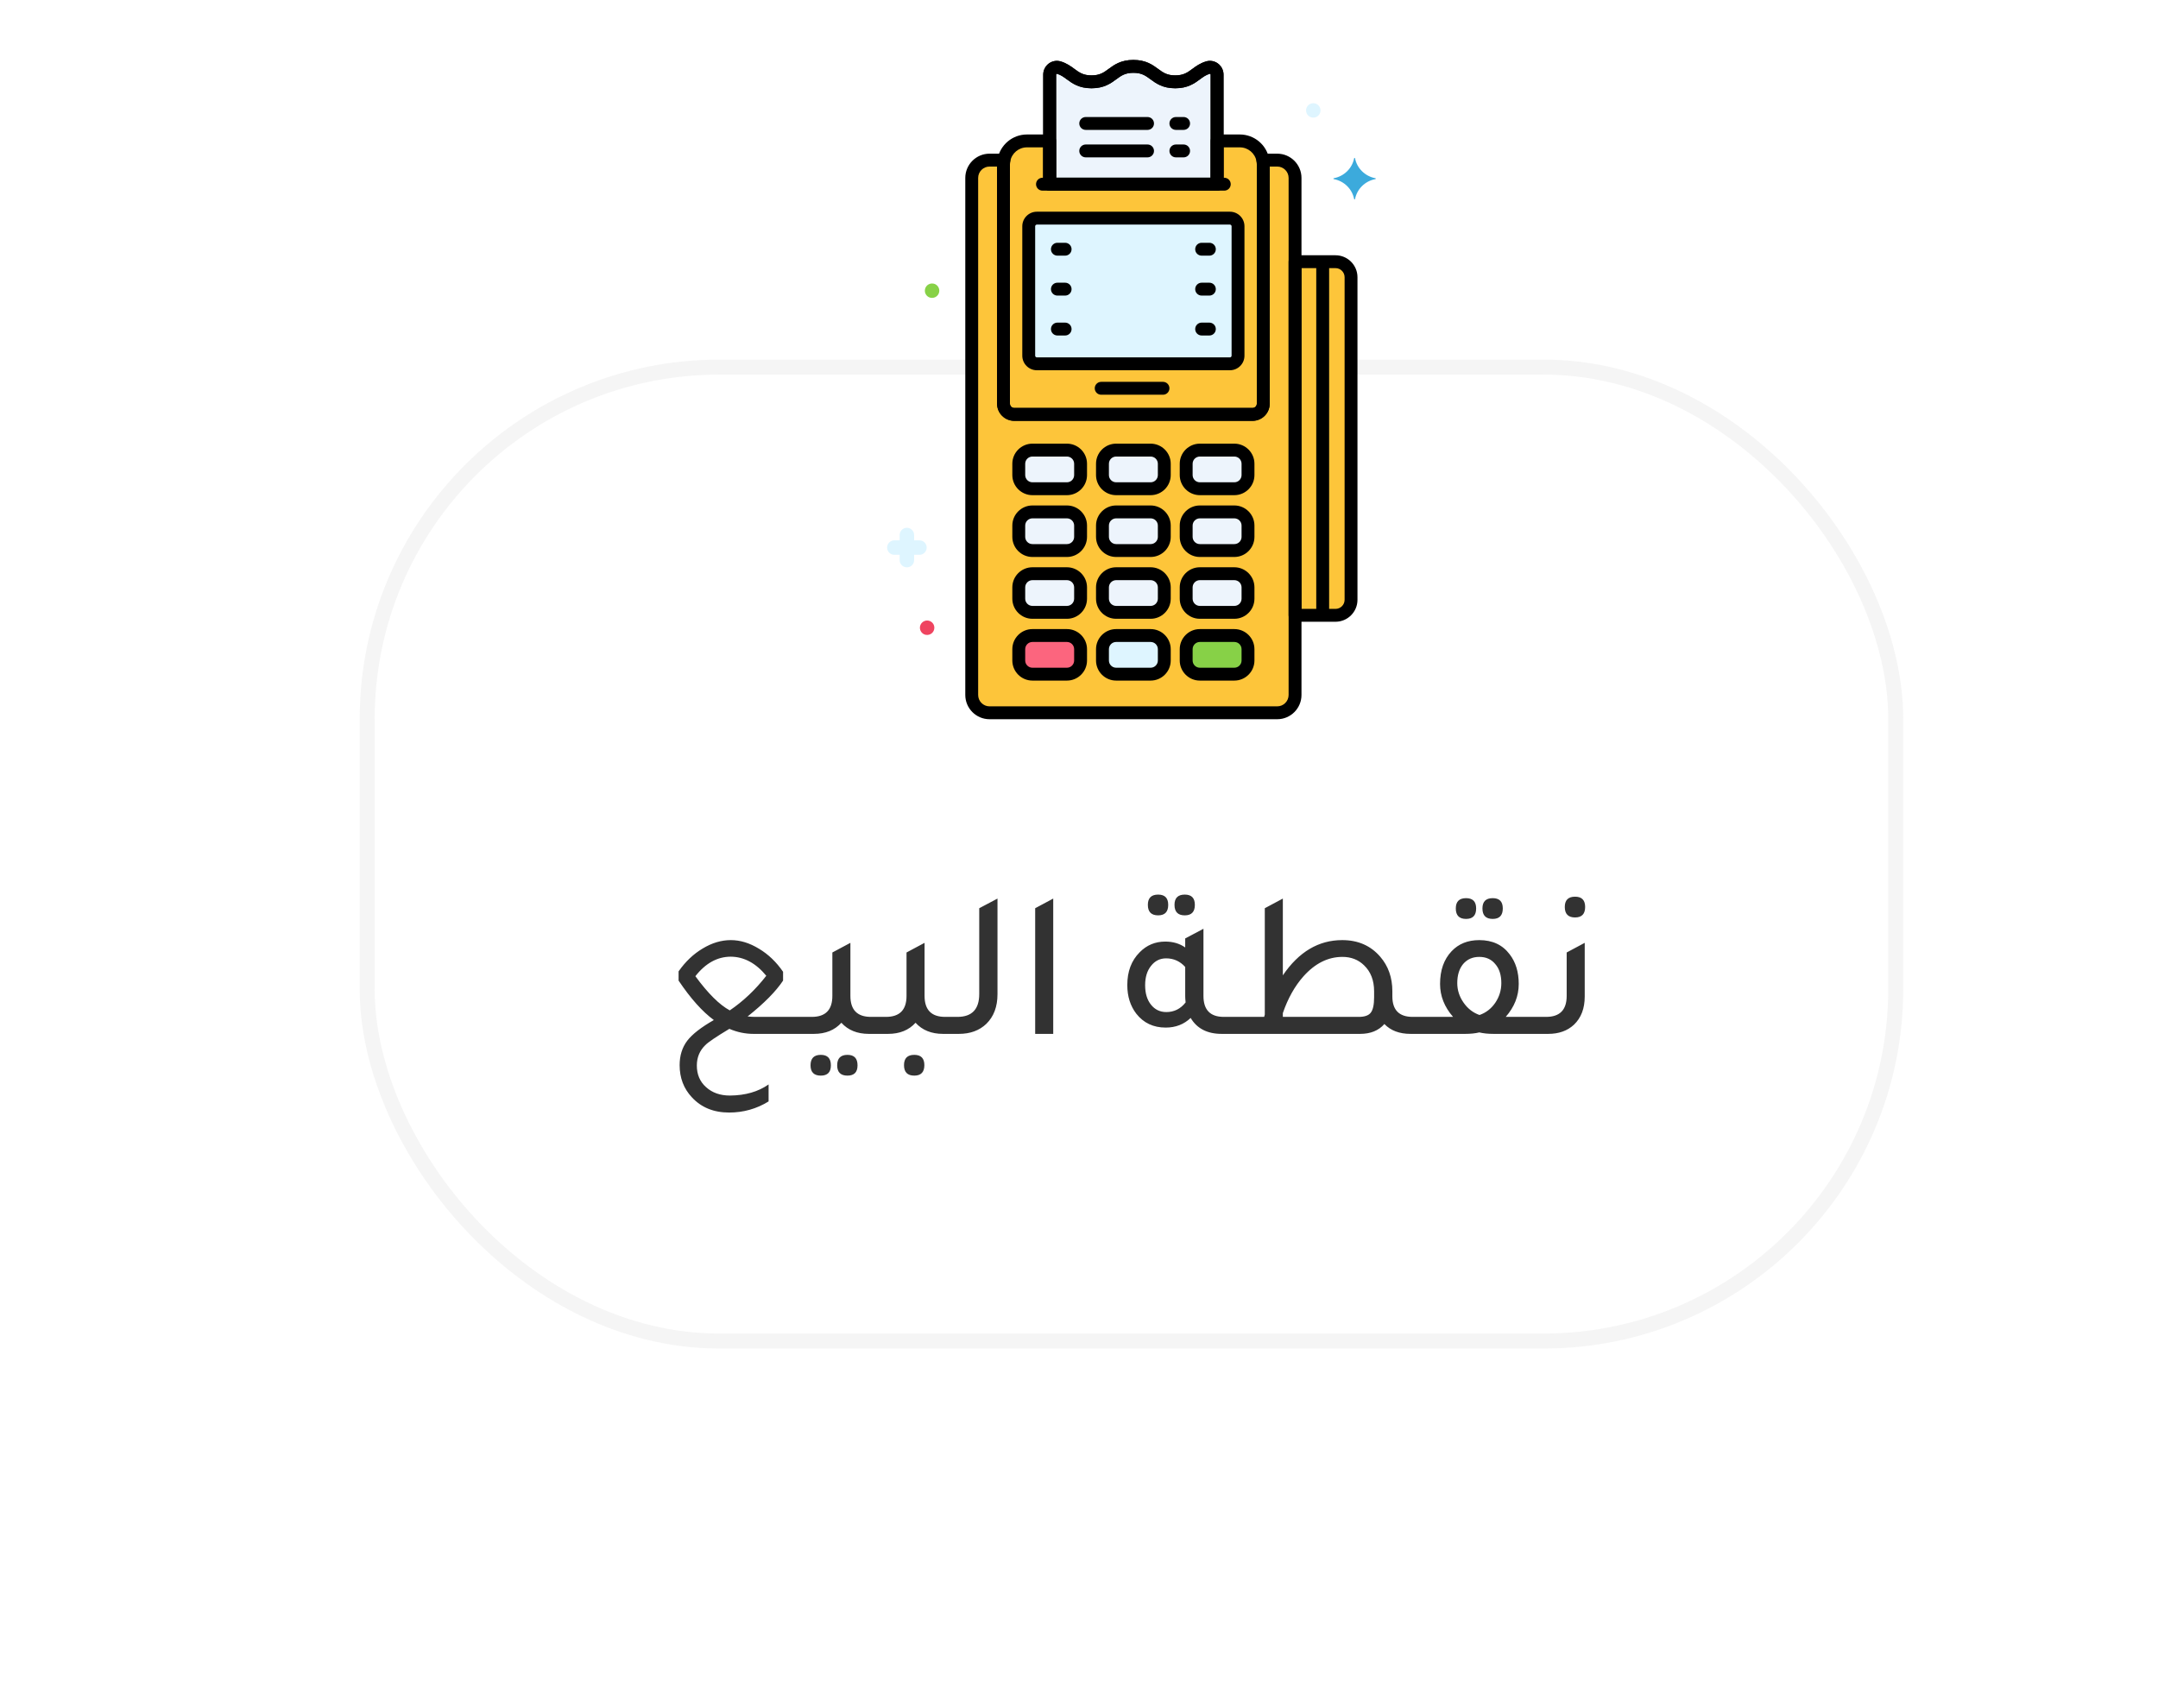 <svg width="144" height="114" viewBox="0 0 144 114" fill="none" xmlns="http://www.w3.org/2000/svg">
<g filter="url(#filter0_d_133_966)">
<rect x="24" y="24" width="103" height="66" rx="24" fill="white"/>
<rect x="24.5" y="24.5" width="102" height="65" rx="23.5" stroke="#979797" stroke-opacity="0.1"/>
</g>
<path d="M85.228 10.686H84.268C84.285 10.778 84.295 10.872 84.295 10.969V26.943C84.295 27.335 83.974 27.656 83.582 27.656H67.676C67.283 27.656 66.962 27.335 66.962 26.943V10.969C66.962 10.872 66.972 10.778 66.989 10.686H66.03C65.376 10.686 64.841 11.221 64.841 11.875V46.381C64.841 47.035 65.376 47.57 66.03 47.57H85.227C85.881 47.57 86.416 47.035 86.416 46.381V11.875C86.416 11.221 85.882 10.686 85.228 10.686Z" fill="#FDC53A"/>
<path d="M80.604 4.511C79.777 4.754 79.578 5.461 78.422 5.461C77.025 5.461 77.025 4.43 75.629 4.43C74.232 4.43 74.232 5.461 72.836 5.461C71.68 5.461 71.481 4.754 70.654 4.511C70.348 4.421 70.043 4.659 70.043 4.977V12.293H81.215V4.977C81.215 4.659 80.91 4.421 80.604 4.511Z" fill="#70D6F9"/>
<path d="M80.604 4.511C79.777 4.754 79.578 5.461 78.422 5.461C77.025 5.461 77.025 4.43 75.629 4.43C74.232 4.43 74.232 5.461 72.836 5.461C71.68 5.461 71.481 4.754 70.654 4.511C70.348 4.421 70.043 4.659 70.043 4.977V12.293H81.215V4.977C81.215 4.659 80.91 4.421 80.604 4.511Z" fill="#EDF4FC"/>
<path d="M66.97 10.824C66.965 10.872 66.962 10.92 66.962 10.969V26.943C66.962 27.335 67.283 27.656 67.676 27.656H83.582C83.974 27.656 84.296 27.335 84.296 26.943V10.969C84.296 10.96 84.294 10.951 84.294 10.943C84.293 10.903 84.292 10.864 84.288 10.825C84.284 10.778 84.277 10.732 84.268 10.686C84.134 9.96 83.495 9.405 82.731 9.405H81.215V12.293H70.043V9.405H68.526C67.763 9.405 67.123 9.96 66.989 10.687C66.981 10.732 66.974 10.778 66.97 10.824Z" fill="#FDC53A"/>
<path d="M71.194 30.039H68.892C68.391 30.039 67.981 30.449 67.981 30.951V31.705C67.981 32.207 68.391 32.617 68.892 32.617H71.194C71.695 32.617 72.106 32.207 72.106 31.705V30.951C72.106 30.449 71.695 30.039 71.194 30.039Z" fill="#EDF4FC"/>
<path d="M76.78 30.039H74.478C73.977 30.039 73.566 30.449 73.566 30.951V31.705C73.566 32.207 73.977 32.617 74.478 32.617H76.78C77.281 32.617 77.691 32.207 77.691 31.705V30.951C77.691 30.449 77.281 30.039 76.78 30.039Z" fill="#EDF4FC"/>
<path d="M82.365 30.039H80.064C79.563 30.039 79.152 30.449 79.152 30.951V31.705C79.152 32.207 79.563 32.617 80.064 32.617H82.365C82.867 32.617 83.277 32.207 83.277 31.705V30.951C83.277 30.449 82.867 30.039 82.365 30.039Z" fill="#EDF4FC"/>
<path d="M71.194 34.164H68.892C68.391 34.164 67.981 34.574 67.981 35.076V35.83C67.981 36.332 68.391 36.742 68.892 36.742H71.194C71.695 36.742 72.106 36.332 72.106 35.83V35.076C72.106 34.574 71.695 34.164 71.194 34.164Z" fill="#EDF4FC"/>
<path d="M76.78 34.164H74.478C73.977 34.164 73.566 34.574 73.566 35.076V35.83C73.566 36.332 73.977 36.742 74.478 36.742H76.78C77.281 36.742 77.691 36.332 77.691 35.83V35.076C77.691 34.574 77.281 34.164 76.78 34.164Z" fill="#EDF4FC"/>
<path d="M82.365 34.164H80.064C79.563 34.164 79.152 34.574 79.152 35.076V35.83C79.152 36.332 79.563 36.742 80.064 36.742H82.365C82.867 36.742 83.277 36.332 83.277 35.83V35.076C83.277 34.574 82.867 34.164 82.365 34.164Z" fill="#EDF4FC"/>
<path d="M71.194 38.289H68.892C68.391 38.289 67.981 38.699 67.981 39.201V39.955C67.981 40.457 68.391 40.867 68.892 40.867H71.194C71.695 40.867 72.106 40.457 72.106 39.955V39.201C72.106 38.699 71.695 38.289 71.194 38.289Z" fill="#EDF4FC"/>
<path d="M76.78 38.289H74.478C73.977 38.289 73.566 38.699 73.566 39.201V39.955C73.566 40.457 73.977 40.867 74.478 40.867H76.78C77.281 40.867 77.691 40.457 77.691 39.955V39.201C77.691 38.699 77.281 38.289 76.78 38.289Z" fill="#EDF4FC"/>
<path d="M82.365 38.289H80.064C79.563 38.289 79.152 38.699 79.152 39.201V39.955C79.152 40.457 79.563 40.867 80.064 40.867H82.365C82.867 40.867 83.277 40.457 83.277 39.955V39.201C83.277 38.699 82.867 38.289 82.365 38.289Z" fill="#EDF4FC"/>
<path d="M71.194 42.414H68.892C68.391 42.414 67.981 42.824 67.981 43.326V44.08C67.981 44.582 68.391 44.992 68.892 44.992H71.194C71.695 44.992 72.106 44.582 72.106 44.08V43.326C72.106 42.824 71.695 42.414 71.194 42.414Z" fill="#FC657E"/>
<path d="M76.78 42.414H74.478C73.977 42.414 73.566 42.824 73.566 43.326V44.08C73.566 44.582 73.977 44.992 74.478 44.992H76.78C77.281 44.992 77.691 44.582 77.691 44.08V43.326C77.691 42.824 77.281 42.414 76.78 42.414Z" fill="#DEF5FF"/>
<path d="M82.365 42.414H80.064C79.563 42.414 79.152 42.824 79.152 43.326V44.08C79.152 44.582 79.563 44.992 80.064 44.992H82.365C82.867 44.992 83.277 44.582 83.277 44.08V43.326C83.277 42.824 82.867 42.414 82.365 42.414Z" fill="#87D147"/>
<path d="M82.07 14.559H69.187C68.889 14.559 68.646 14.802 68.646 15.1V23.739C68.646 24.037 68.889 24.281 69.187 24.281H82.07C82.368 24.281 82.612 24.037 82.612 23.739V15.1C82.612 14.803 82.368 14.559 82.07 14.559Z" fill="#DEF5FF"/>
<path d="M89.118 17.466H86.416V41.066H89.118C89.687 41.066 90.152 40.6 90.152 40.031V18.501C90.152 17.931 89.687 17.466 89.118 17.466Z" fill="#FDC53A"/>
<path d="M62.291 18.928C61.973 18.871 61.714 19.108 61.714 19.401C61.714 19.621 61.869 19.829 62.102 19.873C62.412 19.931 62.678 19.694 62.678 19.401C62.678 19.169 62.51 18.97 62.291 18.928Z" fill="#87D147"/>
<path d="M87.728 6.897C87.41 6.84 87.152 7.077 87.152 7.37C87.152 7.651 87.398 7.9 87.728 7.842C87.943 7.802 88.116 7.605 88.116 7.37C88.116 7.137 87.948 6.939 87.728 6.897Z" fill="#DEF5FF"/>
<path d="M91.778 11.894C91.092 11.766 90.55 11.236 90.42 10.563C90.413 10.529 90.366 10.529 90.359 10.563C90.229 11.236 89.688 11.766 89.001 11.894C88.966 11.9 88.966 11.946 89.001 11.953C89.688 12.081 90.229 12.611 90.359 13.284C90.366 13.318 90.413 13.318 90.42 13.284C90.55 12.611 91.091 12.081 91.778 11.953C91.813 11.946 91.813 11.9 91.778 11.894Z" fill="#3CAADC"/>
<path d="M61.353 36.062H60.998V35.707C60.998 35.44 60.782 35.224 60.516 35.224C60.249 35.224 60.033 35.44 60.033 35.707V36.062H59.678C59.412 36.062 59.196 36.278 59.196 36.544C59.196 36.811 59.412 37.027 59.678 37.027H60.033V37.382C60.033 37.649 60.249 37.864 60.516 37.864C60.782 37.864 60.998 37.649 60.998 37.382V37.027H61.353C61.62 37.027 61.836 36.811 61.836 36.544C61.836 36.278 61.62 36.062 61.353 36.062Z" fill="#DEF5FF"/>
<path d="M61.771 42.367C62.09 42.424 62.348 42.186 62.348 41.894C62.348 41.628 62.133 41.412 61.866 41.412C61.604 41.412 61.384 41.628 61.384 41.894C61.384 42.124 61.549 42.325 61.771 42.367Z" fill="#EF4460"/>
<path d="M85.228 48H66.03C65.138 48 64.412 47.274 64.412 46.381V11.875C64.412 10.982 65.138 10.256 66.03 10.256H66.99C67.117 10.256 67.238 10.313 67.32 10.411C67.402 10.509 67.435 10.639 67.412 10.764C67.399 10.836 67.392 10.903 67.392 10.968V26.943C67.392 27.097 67.522 27.226 67.676 27.226H83.582C83.736 27.226 83.866 27.096 83.866 26.943V10.969C83.866 10.903 83.859 10.836 83.846 10.764C83.823 10.639 83.856 10.509 83.938 10.411C84.02 10.313 84.141 10.256 84.268 10.256H85.228C86.12 10.256 86.846 10.983 86.846 11.875V46.381C86.847 47.274 86.12 48 85.228 48ZM66.03 11.116C65.612 11.116 65.271 11.456 65.271 11.875V46.381C65.271 46.8 65.612 47.141 66.03 47.141H85.228C85.646 47.141 85.987 46.8 85.987 46.381V11.875C85.987 11.456 85.646 11.116 85.228 11.116H84.725V26.943C84.725 27.573 84.212 28.086 83.582 28.086H67.676C67.046 28.086 66.533 27.573 66.533 26.943V11.116H66.03Z" fill="black"/>
<path d="M81.695 12.723H69.562C69.325 12.723 69.133 12.53 69.133 12.293C69.133 12.056 69.325 11.863 69.562 11.863H81.695C81.933 11.863 82.125 12.056 82.125 12.293C82.125 12.53 81.933 12.723 81.695 12.723Z" fill="black"/>
<path d="M81.215 12.723H70.043C69.806 12.723 69.613 12.53 69.613 12.293V4.977C69.613 4.69 69.751 4.415 69.981 4.243C70.212 4.071 70.501 4.018 70.775 4.098C71.175 4.216 71.451 4.42 71.695 4.6C72.021 4.841 72.279 5.031 72.836 5.031C73.392 5.031 73.65 4.841 73.977 4.6C74.339 4.333 74.789 4 75.628 4C76.468 4 76.918 4.333 77.28 4.6C77.607 4.841 77.865 5.031 78.422 5.031C78.978 5.031 79.236 4.841 79.563 4.6C79.806 4.42 80.082 4.216 80.483 4.098C80.757 4.018 81.046 4.07 81.276 4.243C81.507 4.415 81.644 4.69 81.644 4.977V12.293C81.644 12.53 81.452 12.723 81.215 12.723ZM70.473 11.863H80.785V4.977C80.785 4.952 80.77 4.938 80.761 4.931C80.744 4.918 80.73 4.921 80.725 4.923C80.725 4.923 80.725 4.923 80.725 4.923C80.471 4.998 80.286 5.134 80.073 5.291C79.712 5.558 79.261 5.891 78.422 5.891C77.582 5.891 77.132 5.558 76.77 5.291C76.443 5.05 76.185 4.859 75.628 4.859C75.072 4.859 74.814 5.05 74.487 5.291C74.126 5.558 73.675 5.891 72.836 5.891C71.996 5.891 71.546 5.558 71.184 5.291C70.971 5.134 70.787 4.998 70.532 4.923C70.527 4.921 70.514 4.918 70.496 4.931C70.487 4.937 70.473 4.952 70.473 4.977V11.863ZM80.604 4.511H80.606H80.604Z" fill="black"/>
<path d="M81.215 12.723H70.043C69.806 12.723 69.613 12.53 69.613 12.293V4.977C69.613 4.69 69.751 4.415 69.981 4.243C70.212 4.071 70.501 4.018 70.775 4.098C71.175 4.216 71.451 4.42 71.695 4.6C72.021 4.841 72.279 5.031 72.836 5.031C73.392 5.031 73.65 4.841 73.977 4.6C74.339 4.333 74.789 4 75.628 4C76.468 4 76.918 4.333 77.28 4.6C77.607 4.841 77.865 5.031 78.422 5.031C78.978 5.031 79.236 4.841 79.563 4.6C79.806 4.42 80.082 4.216 80.483 4.098C80.757 4.018 81.046 4.07 81.276 4.243C81.507 4.415 81.644 4.69 81.644 4.977V12.293C81.644 12.53 81.452 12.723 81.215 12.723ZM70.473 11.863H80.785V4.977C80.785 4.952 80.77 4.938 80.761 4.931C80.744 4.918 80.73 4.921 80.725 4.923C80.725 4.923 80.725 4.923 80.725 4.923C80.471 4.998 80.286 5.134 80.073 5.291C79.712 5.558 79.261 5.891 78.422 5.891C77.582 5.891 77.132 5.558 76.77 5.291C76.443 5.05 76.185 4.859 75.628 4.859C75.072 4.859 74.814 5.05 74.487 5.291C74.126 5.558 73.675 5.891 72.836 5.891C71.996 5.891 71.546 5.558 71.184 5.291C70.971 5.134 70.787 4.998 70.532 4.923C70.527 4.921 70.514 4.918 70.496 4.931C70.487 4.937 70.473 4.952 70.473 4.977V11.863ZM80.604 4.511H80.606H80.604Z" fill="black"/>
<path d="M76.574 8.669H72.449C72.212 8.669 72.019 8.477 72.019 8.24C72.019 8.002 72.212 7.81 72.449 7.81H76.574C76.812 7.81 77.004 8.002 77.004 8.24C77.004 8.477 76.812 8.669 76.574 8.669Z" fill="black"/>
<path d="M78.981 8.669H78.465C78.228 8.669 78.035 8.477 78.035 8.24C78.035 8.002 78.228 7.81 78.465 7.81H78.981C79.218 7.81 79.41 8.002 79.41 8.24C79.41 8.477 79.218 8.669 78.981 8.669Z" fill="black"/>
<path d="M76.574 10.502H72.449C72.212 10.502 72.019 10.31 72.019 10.073C72.019 9.835 72.212 9.643 72.449 9.643H76.574C76.812 9.643 77.004 9.835 77.004 10.073C77.004 10.31 76.812 10.502 76.574 10.502Z" fill="black"/>
<path d="M78.981 10.502H78.465C78.228 10.502 78.035 10.31 78.035 10.073C78.035 9.835 78.228 9.643 78.465 9.643H78.981C79.218 9.643 79.41 9.835 79.41 10.073C79.41 10.31 79.218 10.502 78.981 10.502Z" fill="black"/>
<path d="M77.606 26.344H73.481C73.243 26.344 73.051 26.151 73.051 25.914C73.051 25.677 73.243 25.484 73.481 25.484H77.606C77.843 25.484 78.035 25.677 78.035 25.914C78.035 26.151 77.843 26.344 77.606 26.344Z" fill="black"/>
<path d="M89.118 41.495H86.416C86.179 41.495 85.987 41.303 85.987 41.066V17.466C85.987 17.228 86.179 17.036 86.416 17.036H89.118C89.925 17.036 90.582 17.693 90.582 18.501V40.031C90.582 40.838 89.925 41.495 89.118 41.495ZM86.846 40.636H89.118C89.451 40.636 89.723 40.364 89.723 40.031V18.501C89.723 18.167 89.451 17.895 89.118 17.895H86.846V40.636Z" fill="black"/>
<path d="M80.699 17.062H80.184C79.946 17.062 79.754 16.87 79.754 16.633C79.754 16.395 79.946 16.203 80.184 16.203H80.699C80.937 16.203 81.129 16.395 81.129 16.633C81.129 16.87 80.937 17.062 80.699 17.062Z" fill="black"/>
<path d="M80.699 19.727H80.184C79.946 19.727 79.754 19.534 79.754 19.297C79.754 19.059 79.946 18.867 80.184 18.867H80.699C80.937 18.867 81.129 19.059 81.129 19.297C81.129 19.534 80.937 19.727 80.699 19.727Z" fill="black"/>
<path d="M80.699 22.391H80.184C79.946 22.391 79.754 22.198 79.754 21.961C79.754 21.724 79.946 21.531 80.184 21.531H80.699C80.937 21.531 81.129 21.724 81.129 21.961C81.129 22.198 80.937 22.391 80.699 22.391Z" fill="black"/>
<path d="M71.074 17.062H70.559C70.321 17.062 70.129 16.87 70.129 16.633C70.129 16.395 70.321 16.203 70.559 16.203H71.074C71.312 16.203 71.504 16.395 71.504 16.633C71.504 16.87 71.312 17.062 71.074 17.062Z" fill="black"/>
<path d="M71.074 19.727H70.559C70.321 19.727 70.129 19.534 70.129 19.297C70.129 19.059 70.321 18.867 70.559 18.867H71.074C71.312 18.867 71.504 19.059 71.504 19.297C71.504 19.534 71.312 19.727 71.074 19.727Z" fill="black"/>
<path d="M71.074 22.391H70.559C70.321 22.391 70.129 22.198 70.129 21.961C70.129 21.724 70.321 21.531 70.559 21.531H71.074C71.312 21.531 71.504 21.724 71.504 21.961C71.504 22.198 71.312 22.391 71.074 22.391Z" fill="black"/>
<path d="M83.582 28.086H67.676C67.046 28.086 66.533 27.573 66.533 26.943V10.969C66.533 10.907 66.537 10.845 66.542 10.785C66.542 10.784 66.542 10.783 66.542 10.781C66.548 10.723 66.556 10.666 66.567 10.61C66.742 9.662 67.566 8.975 68.526 8.975H70.043C70.281 8.975 70.473 9.167 70.473 9.405V11.863H80.785V9.405C80.785 9.167 80.978 8.975 81.215 8.975H82.732C83.692 8.975 84.516 9.662 84.691 10.608C84.701 10.665 84.71 10.723 84.716 10.781C84.721 10.836 84.723 10.886 84.724 10.937C84.725 10.938 84.725 10.953 84.725 10.969V26.943C84.725 27.573 84.212 28.086 83.582 28.086ZM67.397 10.866C67.394 10.899 67.392 10.934 67.392 10.969V26.943C67.392 27.097 67.522 27.226 67.676 27.226H83.582C83.736 27.226 83.865 27.097 83.865 26.943V10.979C83.865 10.969 83.865 10.96 83.864 10.951C83.864 10.919 83.862 10.891 83.86 10.863C83.857 10.832 83.852 10.798 83.846 10.764C83.746 10.225 83.278 9.834 82.731 9.834H81.645V12.293C81.645 12.53 81.452 12.723 81.215 12.723H70.043C69.806 12.723 69.613 12.53 69.613 12.293V9.834H68.526C67.98 9.834 67.511 10.225 67.412 10.764C67.406 10.797 67.401 10.831 67.397 10.866Z" fill="black"/>
<path d="M88.262 41.469C88.024 41.469 87.832 41.276 87.832 41.039V17.492C87.832 17.255 88.024 17.062 88.262 17.062C88.499 17.062 88.691 17.255 88.691 17.492V41.039C88.691 41.276 88.499 41.469 88.262 41.469Z" fill="black"/>
<path d="M71.194 33.047H68.892C68.153 33.047 67.551 32.445 67.551 31.705V30.951C67.551 30.211 68.153 29.609 68.892 29.609H71.194C71.934 29.609 72.535 30.211 72.535 30.951V31.705C72.535 32.445 71.933 33.047 71.194 33.047ZM68.892 30.469C68.626 30.469 68.41 30.685 68.41 30.951V31.706C68.41 31.971 68.626 32.188 68.892 32.188H71.194C71.46 32.188 71.676 31.971 71.676 31.706V30.951C71.676 30.685 71.46 30.469 71.194 30.469H68.892Z" fill="black"/>
<path d="M76.779 33.047H74.478C73.738 33.047 73.136 32.445 73.136 31.705V30.951C73.136 30.211 73.738 29.609 74.478 29.609H76.779C77.519 29.609 78.121 30.211 78.121 30.951V31.705C78.121 32.445 77.519 33.047 76.779 33.047ZM74.478 30.469C74.212 30.469 73.996 30.685 73.996 30.951V31.706C73.996 31.971 74.212 32.188 74.478 32.188H76.78C77.046 32.188 77.262 31.971 77.262 31.706V30.951C77.262 30.685 77.046 30.469 76.78 30.469H74.478Z" fill="black"/>
<path d="M82.365 33.047H80.064C79.324 33.047 78.722 32.445 78.722 31.705V30.951C78.722 30.211 79.324 29.609 80.064 29.609H82.365C83.105 29.609 83.707 30.211 83.707 30.951V31.705C83.707 32.445 83.105 33.047 82.365 33.047ZM80.064 30.469C79.798 30.469 79.582 30.685 79.582 30.951V31.706C79.582 31.971 79.798 32.188 80.064 32.188H82.366C82.632 32.188 82.848 31.971 82.848 31.706V30.951C82.848 30.685 82.632 30.469 82.366 30.469H80.064Z" fill="black"/>
<path d="M71.194 37.172H68.892C68.153 37.172 67.551 36.57 67.551 35.83V35.076C67.551 34.336 68.153 33.734 68.892 33.734H71.194C71.934 33.734 72.535 34.336 72.535 35.076V35.83C72.535 36.57 71.933 37.172 71.194 37.172ZM68.892 34.594C68.626 34.594 68.41 34.81 68.41 35.076V35.831C68.41 36.096 68.626 36.313 68.892 36.313H71.194C71.46 36.313 71.676 36.096 71.676 35.831V35.076C71.676 34.81 71.46 34.594 71.194 34.594H68.892Z" fill="black"/>
<path d="M76.779 37.172H74.478C73.738 37.172 73.136 36.57 73.136 35.83V35.076C73.136 34.336 73.738 33.734 74.478 33.734H76.779C77.519 33.734 78.121 34.336 78.121 35.076V35.83C78.121 36.57 77.519 37.172 76.779 37.172ZM74.478 34.594C74.212 34.594 73.996 34.81 73.996 35.076V35.831C73.996 36.096 74.212 36.313 74.478 36.313H76.78C77.046 36.313 77.262 36.096 77.262 35.831V35.076C77.262 34.81 77.046 34.594 76.78 34.594H74.478Z" fill="black"/>
<path d="M82.365 37.172H80.064C79.324 37.172 78.722 36.57 78.722 35.83V35.076C78.722 34.336 79.324 33.734 80.064 33.734H82.365C83.105 33.734 83.707 34.336 83.707 35.076V35.83C83.707 36.57 83.105 37.172 82.365 37.172ZM80.064 34.594C79.798 34.594 79.582 34.81 79.582 35.076V35.831C79.582 36.096 79.798 36.313 80.064 36.313H82.366C82.632 36.313 82.848 36.096 82.848 35.831V35.076C82.848 34.81 82.632 34.594 82.366 34.594H80.064Z" fill="black"/>
<path d="M71.194 41.297H68.892C68.153 41.297 67.551 40.695 67.551 39.955V39.201C67.551 38.461 68.153 37.859 68.892 37.859H71.194C71.934 37.859 72.535 38.461 72.535 39.201V39.955C72.535 40.695 71.933 41.297 71.194 41.297ZM68.892 38.719C68.626 38.719 68.41 38.935 68.41 39.201V39.956C68.41 40.221 68.626 40.438 68.892 40.438H71.194C71.46 40.438 71.676 40.221 71.676 39.956V39.201C71.676 38.935 71.46 38.719 71.194 38.719H68.892Z" fill="black"/>
<path d="M76.779 41.297H74.478C73.738 41.297 73.136 40.695 73.136 39.955V39.201C73.136 38.461 73.738 37.859 74.478 37.859H76.779C77.519 37.859 78.121 38.461 78.121 39.201V39.955C78.121 40.695 77.519 41.297 76.779 41.297ZM74.478 38.719C74.212 38.719 73.996 38.935 73.996 39.201V39.956C73.996 40.221 74.212 40.438 74.478 40.438H76.78C77.046 40.438 77.262 40.221 77.262 39.956V39.201C77.262 38.935 77.046 38.719 76.78 38.719H74.478Z" fill="black"/>
<path d="M82.365 41.297H80.064C79.324 41.297 78.722 40.695 78.722 39.955V39.201C78.722 38.461 79.324 37.859 80.064 37.859H82.365C83.105 37.859 83.707 38.461 83.707 39.201V39.955C83.707 40.695 83.105 41.297 82.365 41.297ZM80.064 38.719C79.798 38.719 79.582 38.935 79.582 39.201V39.956C79.582 40.221 79.798 40.438 80.064 40.438H82.366C82.632 40.438 82.848 40.221 82.848 39.956V39.201C82.848 38.935 82.632 38.719 82.366 38.719H80.064Z" fill="black"/>
<path d="M71.194 45.422H68.892C68.153 45.422 67.551 44.82 67.551 44.08V43.326C67.551 42.586 68.153 41.984 68.892 41.984H71.194C71.934 41.984 72.535 42.586 72.535 43.326V44.08C72.535 44.82 71.933 45.422 71.194 45.422ZM68.892 42.844C68.626 42.844 68.41 43.06 68.41 43.326V44.081C68.41 44.346 68.626 44.563 68.892 44.563H71.194C71.46 44.563 71.676 44.346 71.676 44.081V43.326C71.676 43.06 71.46 42.844 71.194 42.844H68.892Z" fill="black"/>
<path d="M76.779 45.422H74.478C73.738 45.422 73.136 44.82 73.136 44.08V43.326C73.136 42.586 73.738 41.984 74.478 41.984H76.779C77.519 41.984 78.121 42.586 78.121 43.326V44.08C78.121 44.82 77.519 45.422 76.779 45.422ZM74.478 42.844C74.212 42.844 73.996 43.06 73.996 43.326V44.081C73.996 44.346 74.212 44.563 74.478 44.563H76.78C77.046 44.563 77.262 44.346 77.262 44.081V43.326C77.262 43.06 77.046 42.844 76.78 42.844H74.478Z" fill="black"/>
<path d="M82.365 45.422H80.064C79.324 45.422 78.722 44.82 78.722 44.08V43.326C78.722 42.586 79.324 41.984 80.064 41.984H82.365C83.105 41.984 83.707 42.586 83.707 43.326V44.08C83.707 44.82 83.105 45.422 82.365 45.422ZM80.064 42.844C79.798 42.844 79.582 43.06 79.582 43.326V44.081C79.582 44.346 79.798 44.563 80.064 44.563H82.366C82.632 44.563 82.848 44.346 82.848 44.081V43.326C82.848 43.06 82.632 42.844 82.366 42.844H80.064Z" fill="black"/>
<path d="M82.071 24.71H69.187C68.652 24.71 68.216 24.275 68.216 23.739V15.1C68.216 14.565 68.652 14.129 69.187 14.129H82.07C82.606 14.129 83.041 14.565 83.041 15.1V23.739C83.042 24.275 82.606 24.71 82.071 24.71ZM69.187 14.989C69.126 14.989 69.075 15.04 69.075 15.1V23.739C69.075 23.8 69.127 23.851 69.187 23.851H82.07C82.131 23.851 82.182 23.8 82.182 23.739V15.1C82.182 15.04 82.131 14.989 82.07 14.989H69.187Z" fill="black"/>
<path d="M48.669 68.664C47.783 69.196 47.246 69.56 47.059 69.756C46.686 70.12 46.499 70.573 46.499 71.114C46.499 71.711 46.705 72.192 47.115 72.556C47.526 72.929 48.058 73.116 48.711 73.116C49.738 73.107 50.597 72.859 51.287 72.374V73.508C50.485 74.003 49.607 74.25 48.655 74.25C47.619 74.25 46.789 73.909 46.163 73.228C45.622 72.649 45.351 71.935 45.351 71.086C45.351 70.451 45.519 69.91 45.855 69.462C46.191 69.023 46.784 68.561 47.633 68.076C46.868 67.516 46.084 66.639 45.281 65.444V64.828C45.739 64.175 46.275 63.666 46.891 63.302C47.507 62.929 48.133 62.742 48.767 62.742C49.393 62.742 50.018 62.933 50.643 63.316C51.269 63.689 51.805 64.203 52.253 64.856V65.444C51.777 66.163 50.989 66.961 49.887 67.838C50.093 67.857 50.256 67.866 50.377 67.866H54.073L54.087 69H50.279C49.729 69 49.192 68.888 48.669 68.664ZM46.401 65.15C47.241 66.298 48.007 67.059 48.697 67.432C49.603 66.816 50.415 66.046 51.133 65.122C50.443 64.282 49.654 63.857 48.767 63.848C47.871 63.848 47.083 64.282 46.401 65.15ZM58.118 67.866H59.042V69H57.978C57.203 69 56.592 68.753 56.144 68.258C55.696 68.753 55.085 69 54.31 69H53.246V67.866H54.17C55.085 67.866 55.542 67.399 55.542 66.466V63.568L56.746 62.924V66.466C56.746 67.399 57.203 67.866 58.118 67.866ZM54.772 70.4C55.22 70.4 55.444 70.633 55.444 71.1C55.444 71.557 55.22 71.786 54.772 71.786C54.315 71.786 54.086 71.557 54.086 71.1C54.086 70.633 54.315 70.4 54.772 70.4ZM56.55 70.4C56.998 70.4 57.222 70.633 57.222 71.1C57.222 71.557 56.998 71.786 56.55 71.786C56.093 71.786 55.864 71.557 55.864 71.1C55.864 70.633 56.093 70.4 56.55 70.4ZM63.067 67.866H63.991V69H62.927C62.153 69 61.541 68.753 61.093 68.258C60.645 68.753 60.034 69 59.259 69H58.195V67.866H59.119C60.034 67.866 60.491 67.399 60.491 66.466V63.568L61.695 62.924V66.466C61.695 67.399 62.153 67.866 63.067 67.866ZM61.009 70.4C61.457 70.4 61.681 70.629 61.681 71.086C61.681 71.553 61.457 71.786 61.009 71.786C60.552 71.786 60.323 71.553 60.323 71.086C60.323 70.629 60.552 70.4 61.009 70.4ZM63.145 69V67.866H63.886C64.857 67.866 65.343 67.357 65.343 66.34V60.614L66.561 59.97V66.354C66.561 67.185 66.313 67.843 65.819 68.328C65.352 68.776 64.74 69 63.984 69H63.145ZM69.076 69V60.614L70.28 59.97V69H69.076ZM77.281 61.09C76.823 61.09 76.595 60.857 76.595 60.39C76.595 59.933 76.823 59.704 77.281 59.704C77.729 59.704 77.953 59.933 77.953 60.39C77.953 60.857 77.729 61.09 77.281 61.09ZM79.059 61.09C78.601 61.09 78.373 60.857 78.373 60.39C78.373 59.933 78.601 59.704 79.059 59.704C79.507 59.704 79.731 59.933 79.731 60.39C79.731 60.857 79.507 61.09 79.059 61.09ZM81.663 67.866H82.587V69H81.523C80.561 69 79.871 68.645 79.451 67.936C79.003 68.365 78.447 68.58 77.785 68.58C76.963 68.58 76.31 68.272 75.825 67.656C75.423 67.133 75.223 66.494 75.223 65.738C75.223 64.833 75.498 64.105 76.049 63.554C76.515 63.078 77.085 62.84 77.757 62.84C78.27 62.84 78.713 62.971 79.087 63.232V62.63L80.305 61.986V66.466C80.305 67.399 80.757 67.866 81.663 67.866ZM79.087 64.534C78.741 64.151 78.317 63.96 77.813 63.96C77.402 63.96 77.066 64.128 76.805 64.464C76.543 64.791 76.413 65.22 76.413 65.752C76.413 66.293 76.543 66.727 76.805 67.054C77.066 67.381 77.407 67.544 77.827 67.544C78.349 67.544 78.779 67.329 79.115 66.9C79.096 66.732 79.087 66.601 79.087 66.508V64.534ZM94.268 67.866H95.192V69H94.128C93.381 69 92.798 68.781 92.378 68.342C91.995 68.781 91.454 69 90.754 69H81.752V67.866H84.356L84.398 67.712V60.614L85.602 59.97V65.094C86.666 63.526 87.987 62.742 89.564 62.742C90.618 62.742 91.463 63.111 92.098 63.848C92.639 64.473 92.91 65.243 92.91 66.158V66.494C92.91 67.409 93.362 67.866 94.268 67.866ZM91.692 66.55V66.158C91.692 65.43 91.468 64.851 91.02 64.422C90.637 64.049 90.156 63.862 89.578 63.862C88.617 63.862 87.749 64.296 86.974 65.164C86.395 65.817 85.938 66.634 85.602 67.614V67.866H90.656C91.057 67.866 91.328 67.773 91.468 67.586C91.617 67.399 91.692 67.054 91.692 66.55ZM97.829 61.328C97.372 61.328 97.143 61.095 97.143 60.628C97.143 60.171 97.372 59.942 97.829 59.942C98.277 59.942 98.501 60.171 98.501 60.628C98.501 61.095 98.277 61.328 97.829 61.328ZM99.607 61.328C99.15 61.328 98.921 61.095 98.921 60.628C98.921 60.171 99.15 59.942 99.607 59.942C100.055 59.942 100.279 60.171 100.279 60.628C100.279 61.095 100.055 61.328 99.607 61.328ZM100.475 67.866H103.079V69H99.663C99.299 69 98.982 68.967 98.711 68.902C98.45 68.967 98.133 69 97.759 69H94.357V67.866H96.961C96.383 67.203 96.093 66.471 96.093 65.668C96.093 64.753 96.35 64.025 96.863 63.484C97.33 62.989 97.946 62.742 98.711 62.742C99.589 62.742 100.265 63.059 100.741 63.694C101.143 64.217 101.343 64.875 101.343 65.668C101.343 66.471 101.054 67.203 100.475 67.866ZM98.725 67.74C99.155 67.591 99.505 67.32 99.775 66.928C100.046 66.527 100.181 66.088 100.181 65.612C100.181 65.071 100.046 64.646 99.775 64.338C99.514 64.021 99.159 63.862 98.711 63.862C98.263 63.862 97.904 64.021 97.633 64.338C97.372 64.655 97.241 65.08 97.241 65.612C97.241 66.079 97.381 66.513 97.661 66.914C97.941 67.315 98.296 67.591 98.725 67.74ZM105.102 61.23C104.645 61.23 104.416 60.997 104.416 60.53C104.416 60.073 104.645 59.844 105.102 59.844C105.55 59.844 105.774 60.073 105.774 60.53C105.774 60.997 105.55 61.23 105.102 61.23ZM102.246 69V67.866H103.17C104.085 67.866 104.542 67.399 104.542 66.466V63.568L105.746 62.924V66.508C105.746 67.301 105.508 67.927 105.032 68.384C104.593 68.795 104.019 69 103.31 69H102.246Z" fill="#323232"/>
<defs>
<filter id="filter0_d_133_966" x="0" y="0" width="151" height="114" filterUnits="userSpaceOnUse" color-interpolation-filters="sRGB">
<feFlood flood-opacity="0" result="BackgroundImageFix"/>
<feColorMatrix in="SourceAlpha" type="matrix" values="0 0 0 0 0 0 0 0 0 0 0 0 0 0 0 0 0 0 127 0" result="hardAlpha"/>
<feOffset/>
<feGaussianBlur stdDeviation="12"/>
<feComposite in2="hardAlpha" operator="out"/>
<feColorMatrix type="matrix" values="0 0 0 0 0 0 0 0 0 0 0 0 0 0 0 0 0 0 0.05 0"/>
<feBlend mode="normal" in2="BackgroundImageFix" result="effect1_dropShadow_133_966"/>
<feBlend mode="normal" in="SourceGraphic" in2="effect1_dropShadow_133_966" result="shape"/>
</filter>
</defs>
</svg>
